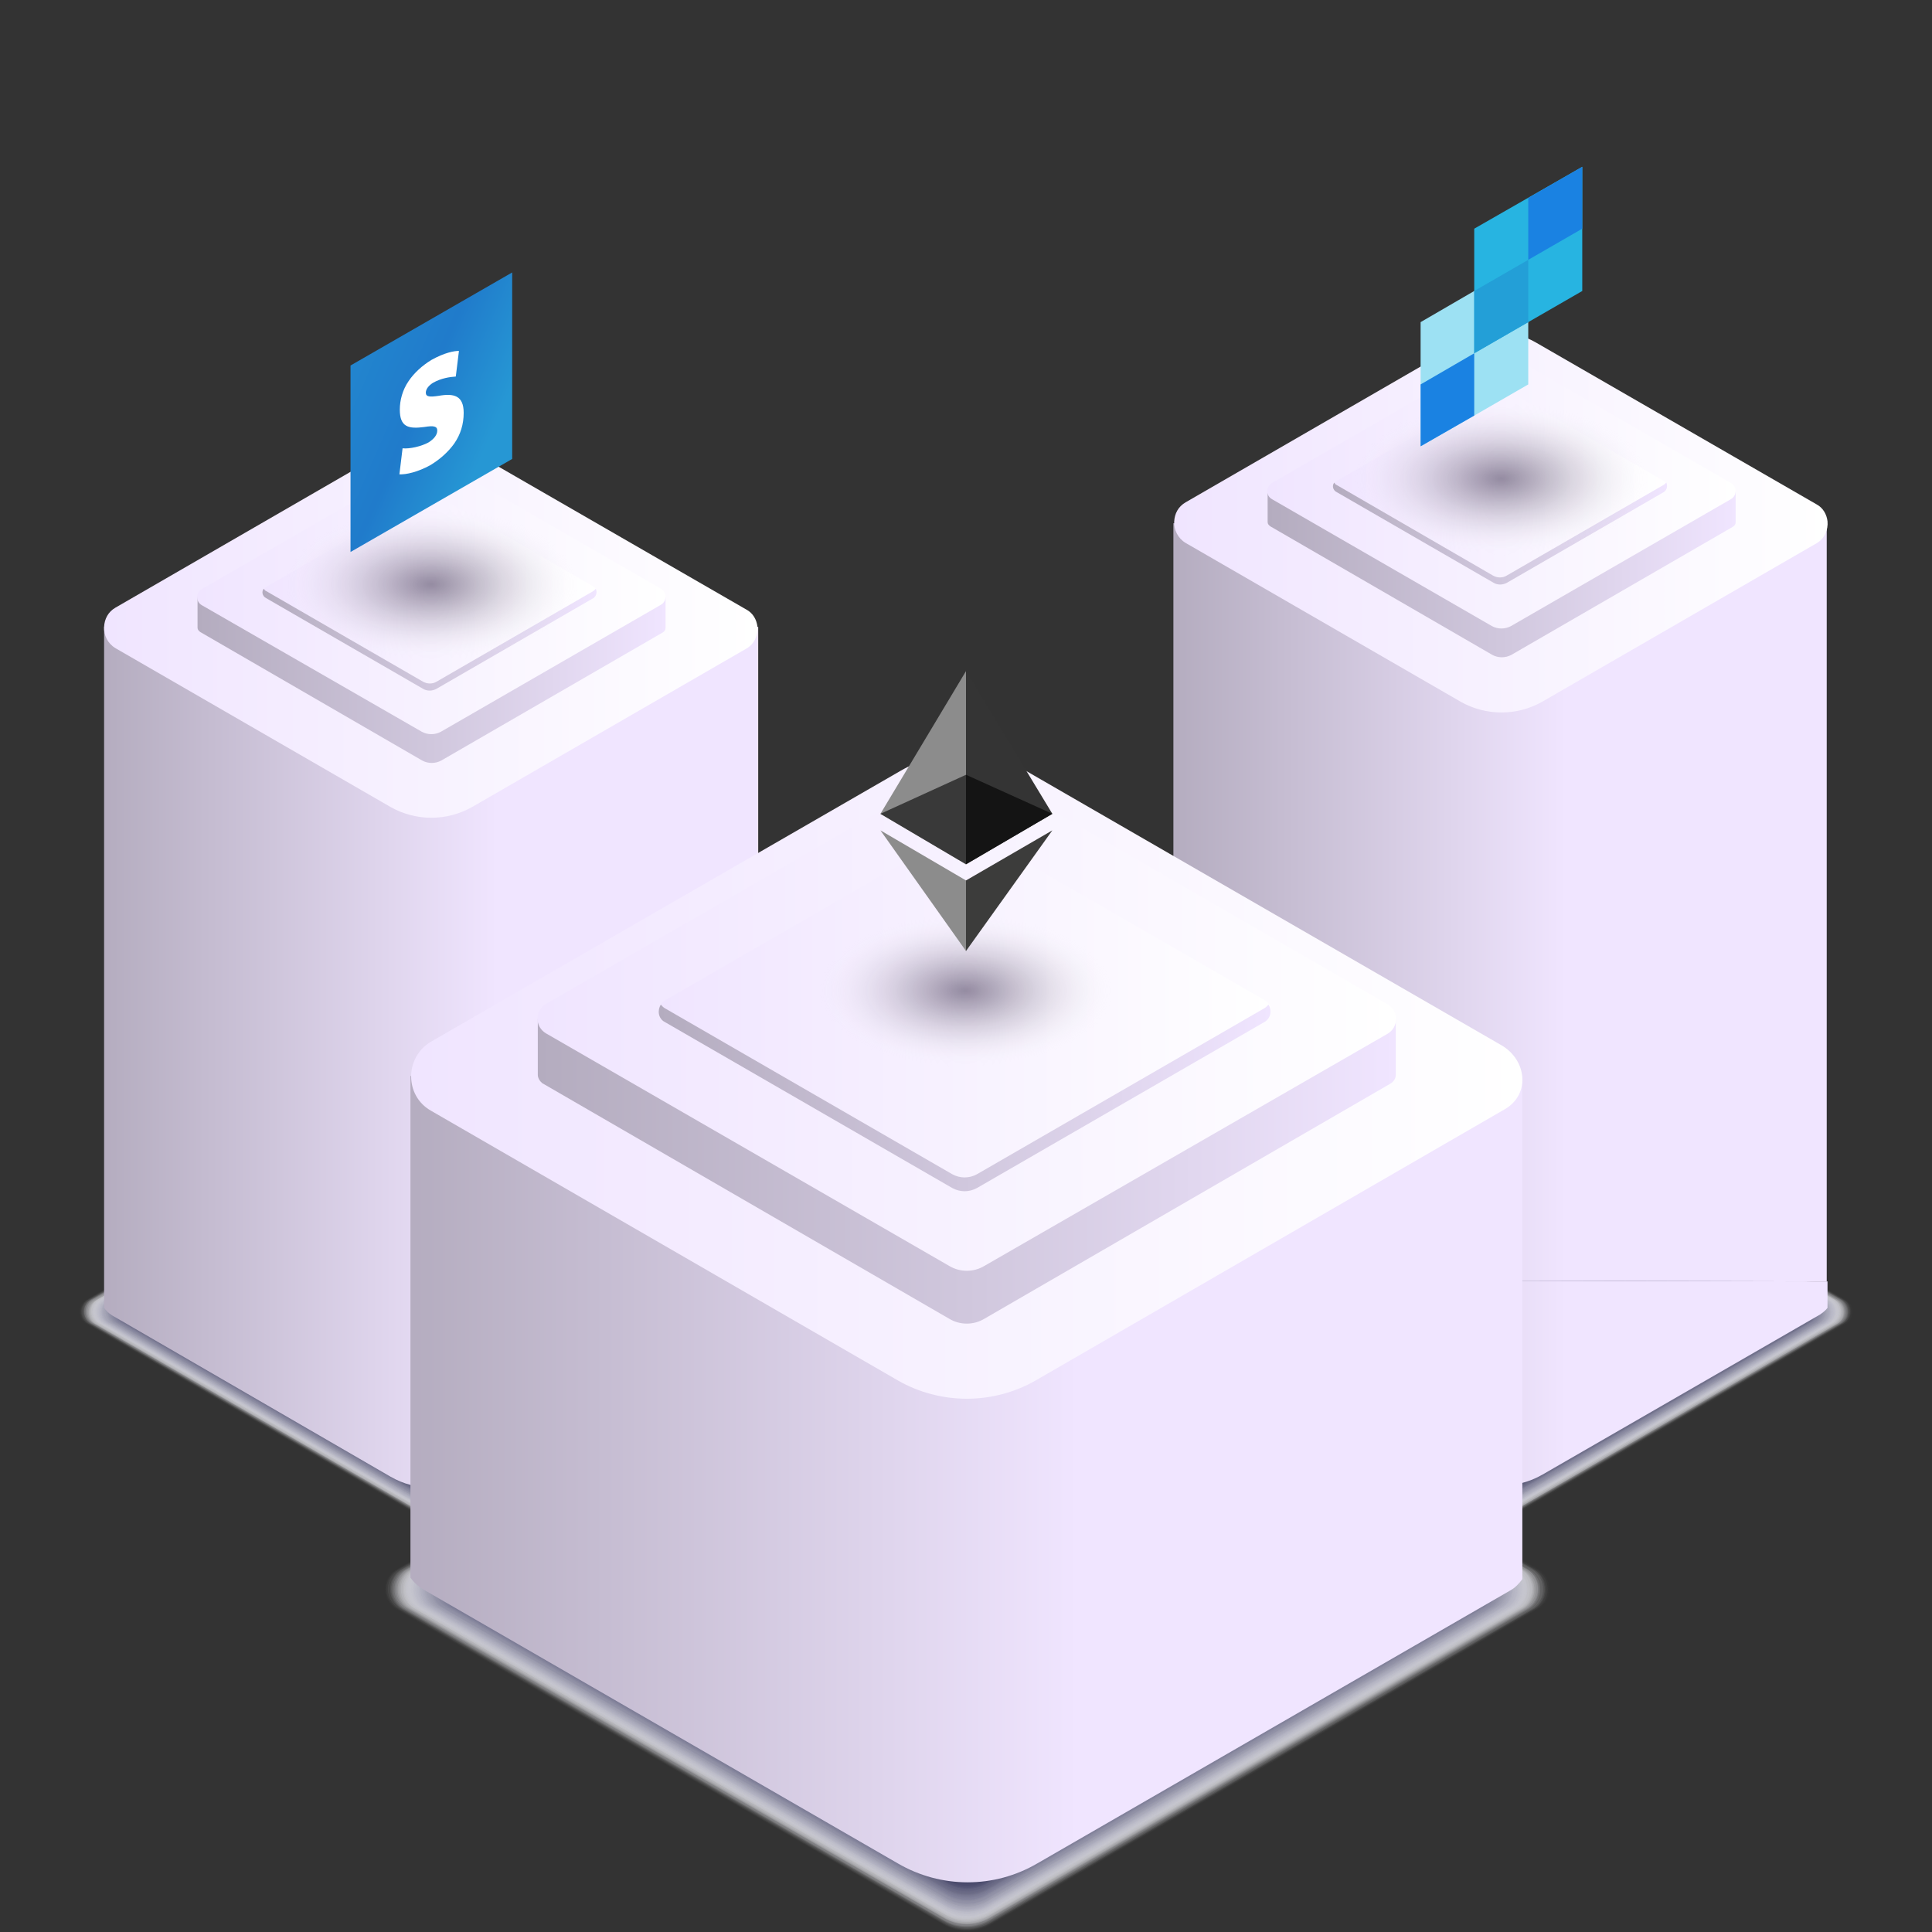 <?xml version="1.0" encoding="utf-8"?>
<!-- Generator: Adobe Illustrator 21.0.0, SVG Export Plug-In . SVG Version: 6.00 Build 0)  -->
<svg version="1.1" id="Layer_1" xmlns="http://www.w3.org/2000/svg" xmlns:xlink="http://www.w3.org/1999/xlink" x="0px" y="0px"
	 viewBox="0 0 490 490" style="enable-background:new 0 0 490 490;" xml:space="preserve">
<rect x="0" y="0" width="490" height="490" fill="#333333" stroke="none"/>
<style type="text/css">
	.st0{display:none;fill:url(#SVGID_1_);}
	.st1{display:none;fill:url(#SVGID_2_);}
	.st2{fill:#FFFFFF;fill-opacity:0;}
	.st3{opacity:1.960800e-02;fill:#FBFBFC;enable-background:new    ;}
	.st4{opacity:3.921600e-02;fill:#F8F8F9;enable-background:new    ;}
	.st5{opacity:5.882400e-02;fill:#F4F4F6;enable-background:new    ;}
	.st6{opacity:7.843100e-02;fill:#F1F1F3;enable-background:new    ;}
	.st7{opacity:9.803900e-02;fill:#EDEDF0;enable-background:new    ;}
	.st8{opacity:0.118;fill:#E9E9ED;enable-background:new    ;}
	.st9{opacity:0.137;fill:#E6E6EB;enable-background:new    ;}
	.st10{opacity:0.157;fill:#E2E2E8;enable-background:new    ;}
	.st11{opacity:0.176;fill:#DFDFE5;enable-background:new    ;}
	.st12{opacity:0.196;fill:#DBDBE2;enable-background:new    ;}
	.st13{opacity:0.216;fill:#D8D8DF;enable-background:new    ;}
	.st14{opacity:0.235;fill:#D4D4DC;enable-background:new    ;}
	.st15{opacity:0.255;fill:#D0D0D9;enable-background:new    ;}
	.st16{opacity:0.275;fill:#CDCDD6;enable-background:new    ;}
	.st17{opacity:0.294;fill:#C9C9D3;enable-background:new    ;}
	.st18{opacity:0.314;fill:#C6C6D0;enable-background:new    ;}
	.st19{opacity:0.333;fill:#C2C2CD;enable-background:new    ;}
	.st20{opacity:0.353;fill:#BEBECA;enable-background:new    ;}
	.st21{opacity:0.372;fill:#BBBBC7;enable-background:new    ;}
	.st22{opacity:0.392;fill:#B7B7C5;enable-background:new    ;}
	.st23{opacity:0.412;fill:#B4B4C2;enable-background:new    ;}
	.st24{opacity:0.431;fill:#B0B0BF;enable-background:new    ;}
	.st25{opacity:0.451;fill:#ACACBC;enable-background:new    ;}
	.st26{opacity:0.471;fill:#A9A9B9;enable-background:new    ;}
	.st27{opacity:0.49;fill:#A5A5B6;enable-background:new    ;}
	.st28{opacity:0.51;fill:#A2A2B3;enable-background:new    ;}
	.st29{opacity:0.529;fill:#9E9EB0;enable-background:new    ;}
	.st30{opacity:0.549;fill:#9B9BAD;enable-background:new    ;}
	.st31{opacity:0.569;fill:#9797AA;enable-background:new    ;}
	.st32{opacity:0.588;fill:#9393A7;enable-background:new    ;}
	.st33{opacity:0.608;fill:#9090A4;enable-background:new    ;}
	.st34{opacity:0.627;fill:#8C8CA2;enable-background:new    ;}
	.st35{opacity:0.647;fill:#89899F;enable-background:new    ;}
	.st36{opacity:0.667;fill:#85859C;enable-background:new    ;}
	.st37{opacity:0.686;fill:#818199;enable-background:new    ;}
	.st38{opacity:0.706;fill:#7E7E96;enable-background:new    ;}
	.st39{opacity:0.726;fill:#7A7A93;enable-background:new    ;}
	.st40{opacity:0.745;fill:#777790;enable-background:new    ;}
	.st41{opacity:0.765;fill:#73738D;enable-background:new    ;}
	.st42{opacity:0.784;fill:#6F6F8A;enable-background:new    ;}
	.st43{opacity:0.804;fill:#6C6C87;enable-background:new    ;}
	.st44{opacity:0.824;fill:#686884;enable-background:new    ;}
	.st45{opacity:0.843;fill:#656581;enable-background:new    ;}
	.st46{opacity:0.863;fill:#61617E;enable-background:new    ;}
	.st47{opacity:0.882;fill:#5E5E7C;enable-background:new    ;}
	.st48{opacity:0.902;fill:#5A5A79;enable-background:new    ;}
	.st49{opacity:0.922;fill:#565676;enable-background:new    ;}
	.st50{opacity:0.941;fill:#535373;enable-background:new    ;}
	.st51{opacity:0.961;fill:#4F4F70;enable-background:new    ;}
	.st52{opacity:0.98;fill:#4C4C6D;enable-background:new    ;}
	.st53{fill:#48486A;}
	.st54{fill:url(#SVGID_3_);}
	.st55{fill:url(#SVGID_4_);}
	.st56{fill:url(#XMLID_5_);}
	.st57{fill:url(#XMLID_6_);}
	.st58{fill:url(#XMLID_7_);}
	.st59{fill:url(#XMLID_8_);}
	.st60{opacity:0.43;fill:url(#XMLID_9_);enable-background:new    ;}
	.st61{fill:url(#SVGID_5_);}
	.st62{fill:url(#SVGID_6_);}
	.st63{fill:url(#XMLID_10_);}
	.st64{fill:url(#XMLID_11_);}
	.st65{fill:url(#XMLID_12_);}
	.st66{fill:url(#XMLID_13_);}
	.st67{fill:url(#SVGID_7_);}
	.st68{opacity:0.43;fill:url(#XMLID_14_);enable-background:new    ;}
	.st69{fill:url(#SVGID_8_);}
	.st70{fill:url(#SVGID_9_);}
	.st71{fill:url(#XMLID_15_);}
	.st72{fill:url(#XMLID_16_);}
	.st73{fill:url(#XMLID_17_);}
	.st74{fill:url(#XMLID_18_);}
	.st75{opacity:0.43;fill:url(#XMLID_19_);enable-background:new    ;}
	.st76{fill:#343434;}
	.st77{fill:#8C8C8C;}
	.st78{fill:#3C3C3B;}
	.st79{fill:#141414;}
	.st80{fill:#393939;}
	.st81{fill:url(#SVGID_10_);}
	.st82{fill:#FFFFFF;}
	.st83{fill:#9DE1F3;}
	.st84{fill:#27B4E1;}
	.st85{fill:#1A82E2;}
	.st86{fill:#239FD7;}
</style>
<linearGradient id="SVGID_1_" gradientUnits="userSpaceOnUse" x1="245" y1="494.406" x2="245" y2="-3.412">
	<stop  offset="0" style="stop-color:#FFFFFF"/>
	<stop  offset="0.35" style="stop-color:#FFFFFF;stop-opacity:0.8"/>
	<stop  offset="0.408" style="stop-color:#FFFFFF;stop-opacity:0.728"/>
	<stop  offset="1" style="stop-color:#FFFFFF;stop-opacity:0"/>
</linearGradient>
<path class="st0" d="M488.8,0.2c0.7,6.3-1.9,12.9-8.2,16.5L275.5,135.1c-18.8,10.9-42,10.9-60.8,0L9,16.3C2.9,12.8,0,6.4,0.4,0.2H0
	v338.7v12.8c1.2,1.4,2.7,7.9,4.4,8.9l209.8,121.1c19.2,11.1,42.8,11.1,62,0l209-120.7c2-1.1,3.5-7.8,4.8-9.4V339V0.2H488.8z"/>
<linearGradient id="SVGID_2_" gradientUnits="userSpaceOnUse" x1="244.95" y1="491.435" x2="244.95" y2="329.261">
	<stop  offset="0" style="stop-color:#FFFFFF"/>
	<stop  offset="0.15" style="stop-color:#FFFFFF;stop-opacity:0.7"/>
	<stop  offset="0.226" style="stop-color:#FFFFFF;stop-opacity:0.637"/>
	<stop  offset="1" style="stop-color:#FFFFFF;stop-opacity:0"/>
</linearGradient>
<path class="st1" d="M10.7,330.5v20.1v12.2c1.2,1.3,2.6,2.5,4.2,3.5l200.6,115.8c18.3,10.6,40.9,10.6,59.2,0l199.9-115.4
	c1.9-1.1,3.4-2.5,4.6-4v-12.1v-20.1L10.7,330.5L10.7,330.5z"/>
<g>
	<g>
		<g>
			<g>
				<g id="XMLID_26216_">
					<path id="XMLID_26218_" class="st2" d="M105.7,281.2l-84,48.5c-2.3,1.4-2.3,4.8,0,6.2l84,48.5c2.2,1.3,4.9,1.3,7.2,0l84-48.5
						c2.3-1.4,2.3-4.8,0-6.2l-84-48.5C110.7,279.8,107.9,279.8,105.7,281.2z"/>
					<path class="st3" d="M105.7,281.2l-83.8,48.4c-2.3,1.4-2.3,4.8,0,6.2l83.8,48.4c2.2,1.3,4.9,1.3,7.2,0l83.8-48.4
						c2.3-1.4,2.3-4.8,0-6.2l-83.8-48.4C110.7,279.9,107.9,279.9,105.7,281.2z"/>
					<path class="st4" d="M105.7,281.4l-83.5,48.2c-2.3,1.4-2.3,4.8,0,6.1l83.5,48.2c2.2,1.3,4.9,1.3,7.1,0l83.5-48.2
						c2.3-1.4,2.3-4.8,0-6.1l-83.5-48.2C110.7,280.1,108,280.1,105.7,281.4z"/>
					<path class="st5" d="M105.7,281.5l-83.3,48.1c-2.3,1.3-2.3,4.8,0,6.1l83.3,48.1c2.2,1.3,4.9,1.3,7.1,0l83.3-48.1
						c2.3-1.3,2.3-4.8,0-6.1l-83.3-48.1C110.7,280.3,108,280.3,105.7,281.5z"/>
					<path class="st6" d="M105.7,281.7l-83,47.9c-2.3,1.3-2.3,4.8,0,6.1l83,47.9c2.2,1.3,4.9,1.3,7.1,0l83-47.9
						c2.3-1.3,2.3-4.8,0-6.1l-83-47.9C110.7,280.4,108,280.4,105.7,281.7z"/>
					<path class="st7" d="M105.7,281.8L23,329.6c-2.3,1.3-2.3,4.7,0,6.1l82.8,47.8c2.1,1.3,4.9,1.3,7.1,0l82.8-47.8
						c2.3-1.3,2.3-4.7,0-6.1l-82.9-47.8C110.7,280.6,108,280.6,105.7,281.8z"/>
					<path class="st8" d="M105.7,282l-82.6,47.6c-2.3,1.3-2.3,4.7,0,6.1l82.6,47.6c2.1,1.2,4.9,1.2,7.1,0l82.6-47.6
						c2.3-1.3,2.3-4.7,0-6.1L112.8,282C110.6,280.7,108,280.7,105.7,282z"/>
					<path class="st9" d="M105.7,282.1l-82.3,47.5c-2.3,1.3-2.3,4.7,0,6.1l82.4,47.5c2.1,1.2,4.9,1.2,7,0l82.4-47.5
						c2.3-1.3,2.3-4.7,0-6.1l-82.4-47.5C110.6,280.9,108,280.9,105.7,282.1z"/>
					<path class="st10" d="M105.8,282.3l-82.2,47.3c-2.3,1.3-2.3,4.7,0,6l82.2,47.4c2.1,1.2,4.9,1.2,7,0l82.1-47.4
						c2.3-1.3,2.3-4.7,0-6l-82.1-47.4C110.6,281,108,281,105.8,282.3z"/>
					<path class="st11" d="M105.8,282.4l-81.9,47.3c-2.3,1.3-2.3,4.7,0,6l81.9,47.3c2.1,1.2,4.9,1.2,7,0l81.9-47.3
						c2.3-1.3,2.3-4.7,0-6l-81.9-47.3C110.6,281.2,108,281.2,105.8,282.4z"/>
					<path class="st12" d="M105.8,282.6l-81.6,47.2c-2.3,1.3-2.3,4.7,0,6l81.6,47.1c2.1,1.2,4.9,1.2,7,0l81.6-47.2
						c2.3-1.3,2.3-4.7,0-6l-81.6-47.2C110.6,281.2,108,281.2,105.8,282.6z"/>
					<path class="st13" d="M105.8,282.7l-81.4,47.1c-2.3,1.3-2.3,4.7,0,6l81.4,47c2.1,1.2,4.8,1.2,6.9,0l81.4-47
						c2.3-1.3,2.3-4.7,0-6l-81.4-47C110.6,281.4,108,281.4,105.8,282.7z"/>
					<path class="st14" d="M105.8,282.8l-81.2,46.9c-2.2,1.3-2.2,4.6,0,6l81.2,46.8c2.1,1.2,4.8,1.2,6.9,0l81.2-46.9
						c2.2-1.3,2.2-4.6,0-6l-81.2-46.9C110.6,281.6,108,281.6,105.8,282.8z"/>
					<path class="st15" d="M105.8,282.9l-81,46.7c-2.2,1.3-2.2,4.6,0,5.9l81,46.7c2.1,1.2,4.8,1.2,6.9,0l81-46.7
						c2.2-1.3,2.2-4.6,0-5.9l-81-46.7C110.6,281.7,108,281.7,105.8,282.9z"/>
					<path class="st16" d="M105.8,283.1l-80.7,46.6c-2.2,1.3-2.2,4.6,0,5.9l80.7,46.6c2.1,1.2,4.8,1.2,6.9,0l80.7-46.6
						c2.2-1.3,2.2-4.6,0-5.9l-80.7-46.6C110.6,281.9,108,281.9,105.8,283.1z"/>
					<path class="st17" d="M105.8,283.2l-80.5,46.5c-2.2,1.3-2.2,4.6,0,5.9l80.5,46.5c2.1,1.2,4.8,1.2,6.9,0l80.5-46.5
						c2.2-1.3,2.2-4.6,0-5.9l-80.5-46.5C110.6,282,108,282,105.8,283.2z"/>
					<path class="st18" d="M105.8,283.4l-80.2,46.3c-2.2,1.3-2.2,4.6,0,5.9l80.2,46.3c2.1,1.2,4.8,1.2,6.8,0l80.2-46.3
						c2.2-1.3,2.2-4.6,0-5.9l-80.2-46.3C110.6,282.2,108,282.2,105.8,283.4z"/>
					<path class="st19" d="M105.8,283.5l-80,46.2c-2.2,1.3-2.2,4.6,0,5.9l80,46.2c2.1,1.2,4.8,1.2,6.8,0l80-46.2
						c2.2-1.3,2.2-4.6,0-5.9l-80-46.2C110.6,282.3,108,282.3,105.8,283.5z"/>
					<path class="st20" d="M105.9,283.7l-79.8,46c-2.2,1.3-2.2,4.6,0,5.9l79.8,46c2.1,1.2,4.7,1.2,6.8,0l79.8-46
						c2.2-1.3,2.2-4.6,0-5.9l-79.8-46C110.6,282.5,108,282.5,105.9,283.7z"/>
					<path class="st21" d="M105.9,283.9l-79.6,45.9c-2.2,1.3-2.2,4.5,0,5.8l79.6,45.9c2.1,1.2,4.7,1.2,6.8,0l79.6-45.9
						c2.2-1.3,2.2-4.5,0-5.8l-79.6-45.9C110.6,282.7,108,282.7,105.9,283.9z"/>
					<path class="st22" d="M105.9,284l-79.3,45.8c-2.2,1.3-2.2,4.5,0,5.8l79.3,45.8c2.1,1.2,4.7,1.2,6.8,0l79.3-45.8
						c2.2-1.3,2.2-4.5,0-5.8L112.7,284C110.6,282.7,108,282.7,105.9,284z"/>
					<path class="st23" d="M105.9,284.1l-79.1,45.7c-2.2,1.3-2.2,4.5,0,5.8l79.1,45.7c2.1,1.2,4.7,1.2,6.7,0l79.1-45.7
						c2.2-1.3,2.2-4.5,0-5.8l-79.1-45.7C110.6,282.9,108,282.9,105.9,284.1z"/>
					<path class="st24" d="M105.9,284.2l-78.8,45.6c-2.2,1.3-2.2,4.5,0,5.8l78.8,45.6c2.1,1.2,4.7,1.2,6.7,0l78.8-45.6
						c2.2-1.3,2.2-4.5,0-5.8l-78.8-45.6C110.6,283,108,283,105.9,284.2z"/>
					<path class="st25" d="M105.9,284.4l-78.6,45.4c-2.2,1.3-2.2,4.5,0,5.8l78.6,45.4c2.1,1.2,4.7,1.2,6.7,0l78.6-45.4
						c2.2-1.3,2.2-4.5,0-5.8l-78.6-45.4C110.6,283.2,108,283.2,105.9,284.4z"/>
					<path class="st26" d="M105.9,284.5l-78.4,45.3c-2.2,1.3-2.2,4.5,0,5.7l78.4,45.3c2.1,1.2,4.7,1.2,6.7,0l78.4-45.3
						c2.2-1.3,2.2-4.5,0-5.7l-78.4-45.3C110.6,283.3,108,283.3,105.9,284.5z"/>
					<path class="st27" d="M105.9,284.7l-78.2,45.1c-2.2,1.3-2.2,4.5,0,5.7l78.2,45.1c2.1,1.2,4.6,1.2,6.7,0l78.2-45.1
						c2.2-1.3,2.2-4.5,0-5.7l-78.2-45.1C110.6,283.5,108,283.5,105.9,284.7z"/>
					<path class="st28" d="M105.9,284.8l-78,45c-2.1,1.3-2.1,4.4,0,5.7l78,45c2.1,1.2,4.6,1.2,6.6,0l78-45c2.1-1.3,2.1-4.4,0-5.7
						l-78-45C110.6,283.6,108,283.6,105.9,284.8z"/>
					<path class="st29" d="M106,285l-77.7,44.8c-2.1,1.3-2.1,4.4,0,5.7l77.7,44.8c2.1,1.2,4.6,1.2,6.6,0l77.7-44.8
						c2.1-1.3,2.1-4.4,0-5.7L112.6,285C110.6,283.8,108,283.8,106,285z"/>
					<path class="st30" d="M106,285.1l-77.5,44.7c-2.1,1.2-2.1,4.4,0,5.7l77.5,44.7c2.1,1.2,4.6,1.2,6.6,0l77.5-44.7
						c2.1-1.2,2.1-4.4,0-5.7l-77.5-44.7C110.6,284,108,284,106,285.1z"/>
					<path class="st31" d="M106,285.3l-77.2,44.6c-2.1,1.2-2.1,4.4,0,5.7l77.2,44.6c2.1,1.2,4.6,1.2,6.6,0l77.2-44.6
						c2.1-1.2,2.1-4.4,0-5.7l-77.2-44.6C110.6,284.1,108,284.1,106,285.3z"/>
					<path class="st32" d="M106,285.4l-77,44.5c-2.1,1.2-2.1,4.4,0,5.6l77,44.5c2.1,1.2,4.6,1.2,6.5,0l77-44.5
						c2.1-1.2,2.1-4.4,0-5.6l-77-44.5C110.6,284.2,108,284.2,106,285.4z"/>
					<path class="st33" d="M106,285.5l-76.8,44.3c-2.1,1.2-2.1,4.4,0,5.6l76.8,44.4c2.1,1.2,4.6,1.2,6.5,0l76.8-44.4
						c2.1-1.2,2.1-4.4,0-5.6l-76.8-44.3C110.5,284.3,108,284.3,106,285.5z"/>
					<path class="st34" d="M106,285.6l-76.6,44.2c-2.1,1.2-2.1,4.4,0,5.6l76.6,44.2c2.1,1.2,4.5,1.2,6.5,0l76.6-44.2
						c2.1-1.2,2.1-4.4,0-5.6l-76.6-44.2C110.5,284.5,108,284.5,106,285.6z"/>
					<path class="st35" d="M106,285.8l-76.3,44.1c-2.1,1.2-2.1,4.3,0,5.6l76.3,44.1c2.1,1.1,4.5,1.1,6.5,0l76.3-44.1
						c2.1-1.2,2.1-4.3,0-5.6l-76.3-44.1C110.5,284.6,108,284.6,106,285.8z"/>
					<path class="st36" d="M106,285.9l-76.1,43.9c-2.1,1.2-2.1,4.3,0,5.6l76.1,43.9c2.1,1.1,4.5,1.1,6.5,0l76.1-43.9
						c2.1-1.2,2.1-4.3,0-5.6l-76.1-43.9C110.5,284.8,108,284.8,106,285.9z"/>
					<path class="st37" d="M106,286.1l-75.8,43.8c-2.1,1.2-2.1,4.3,0,5.5l75.8,43.8c2,1.1,4.5,1.1,6.4,0l75.8-43.8
						c2.1-1.2,2.1-4.3,0-5.5l-75.8-43.8C110.5,284.9,108,284.9,106,286.1z"/>
					<path class="st38" d="M106,286.2l-75.6,43.6c-2.1,1.2-2.1,4.3,0,5.5l75.6,43.6c2,1.1,4.5,1.1,6.4,0l75.6-43.6
						c2.1-1.2,2.1-4.3,0-5.5l-75.6-43.6C110.5,285.1,108,285.1,106,286.2z"/>
					<path class="st39" d="M106.1,286.4l-75.4,43.5c-2.1,1.2-2.1,4.3,0,5.5l75.4,43.5c2,1.1,4.5,1.1,6.4,0l75.4-43.5
						c2.1-1.2,2.1-4.3,0-5.5l-75.4-43.5C110.5,285.3,108,285.3,106.1,286.4z"/>
					<path class="st40" d="M106.1,286.5l-75.2,43.4c-2.1,1.2-2.1,4.3,0,5.5l75.2,43.4c2,1.1,4.4,1.1,6.4,0l75.2-43.4
						c2.1-1.2,2.1-4.3,0-5.5l-75.3-43.4C110.5,285.4,108,285.4,106.1,286.5z"/>
					<path class="st41" d="M106.1,286.7l-74.9,43.2c-2.1,1.2-2.1,4.3,0,5.5l74.9,43.2c2,1.1,4.4,1.1,6.4,0l74.9-43.2
						c2.1-1.2,2.1-4.3,0-5.5l-74.9-43.2C110.5,285.5,108,285.5,106.1,286.7z"/>
					<path class="st42" d="M106.1,286.9L31.4,330c-2.1,1.2-2.1,4.3,0,5.5l74.7,43.1c2,1.1,4.4,1.1,6.4,0l74.7-43.1
						c2.1-1.2,2.1-4.3,0-5.5l-74.7-43.1C110.5,285.6,108,285.6,106.1,286.9z"/>
					<path class="st43" d="M106.1,286.9l-74.4,43c-2.1,1.2-2.1,4.2,0,5.4l74.4,43c2,1.1,4.4,1.1,6.4,0l74.4-43
						c2.1-1.2,2.1-4.2,0-5.4l-74.4-43C110.5,285.8,108,285.8,106.1,286.9z"/>
					<path class="st44" d="M106.1,287.1L31.8,330c-2.1,1.2-2.1,4.2,0,5.4l74.2,42.9c2,1.1,4.4,1.1,6.4,0l74.2-42.9
						c2.1-1.2,2.1-4.2,0-5.4l-74.2-42.9C110.5,285.9,108,285.9,106.1,287.1z"/>
					<path class="st45" d="M106.1,287.2l-74,42.7c-2.1,1.2-2.1,4.2,0,5.4l74,42.7c2,1.1,4.4,1.1,6.4,0l74-42.7
						c2.1-1.2,2.1-4.2,0-5.4l-74-42.7C110.5,286.1,108,286.1,106.1,287.2z"/>
					<path class="st46" d="M106.1,287.4L32.3,330c-2.1,1.2-2.1,4.2,0,5.4l73.8,42.6c2,1.1,4.4,1.1,6.3,0l73.8-42.6
						c2.1-1.2,2.1-4.2,0-5.4l-73.8-42.6C110.5,286.3,108,286.3,106.1,287.4z"/>
					<path class="st47" d="M106.1,287.5L32.6,330c-2.1,1.2-2.1,4.2,0,5.4l73.5,42.5c2,1.1,4.3,1.1,6.3,0l73.5-42.5
						c2.1-1.2,2.1-4.2,0-5.4l-73.5-42.5C110.5,286.4,108,286.4,106.1,287.5z"/>
					<path class="st48" d="M106.2,287.7L32.9,330c-2.1,1.2-2.1,4.2,0,5.3l73.3,42.3c2,1.1,4.3,1.1,6.3,0l73.3-42.3
						c2.1-1.2,2.1-4.2,0-5.3l-73.3-42.3C110.5,286.6,108,286.6,106.2,287.7z"/>
					<path class="st49" d="M106.2,287.8l-73,42.2c-2.1,1.2-2.1,4.2,0,5.3l73,42.2c2,1.1,4.3,1.1,6.3,0l73-42.2
						c2.1-1.2,2.1-4.2,0-5.3l-73-42.2C110.5,286.7,108,286.7,106.2,287.8z"/>
					<path class="st50" d="M106.2,288l-72.8,42c-2.1,1.2-2.1,4.1,0,5.3l72.8,42c2,1.1,4.3,1.1,6.3,0l72.8-42c2.1-1.2,2.1-4.1,0-5.3
						l-72.8-42C110.5,286.9,108,286.9,106.2,288z"/>
					<path class="st51" d="M106.2,288.1L33.6,330c-2.1,1.2-2.1,4.1,0,5.3l72.6,41.9c2,1.1,4.3,1.1,6.2,0l72.6-41.9
						c2.1-1.2,2.1-4.1,0-5.3l-72.6-41.9C110.5,286.9,108,286.9,106.2,288.1z"/>
					<path class="st52" d="M106.2,288.3L33.8,330c-2.1,1.2-2.1,4.1,0,5.3l72.4,41.7c1.9,1.1,4.3,1.1,6.2,0l72.4-41.7
						c2.1-1.2,2.1-4.1,0-5.3l-72.4-41.7C110.5,287.1,108,287.1,106.2,288.3z"/>
					<path id="XMLID_26217_" class="st53" d="M106.2,288.3L34.1,330c-2.1,1.2-2.1,4.1,0,5.3l72.1,41.7c1.9,1.1,4.3,1.1,6.2,0
						l72.1-41.7c2.1-1.2,2.1-4.1,0-5.3l-72.1-41.7C110.5,287.2,108.1,287.2,106.2,288.3z"/>
				</g>
				<g>
					
						<linearGradient id="SVGID_3_" gradientUnits="userSpaceOnUse" x1="25.392" y1="221.871" x2="193.138" y2="221.871" gradientTransform="matrix(1 0 0 -1 0 490)">
						<stop  offset="0" style="stop-color:#B4ACBF"/>
						<stop  offset="0.6" style="stop-color:#F0E5FF"/>
					</linearGradient>
					<path class="st54" d="M26.4,159v166v6.7c0.5,0.7,1.1,1.3,2,1.9L99,374.5c3.3,1.9,6.8,2.8,10.5,2.8c3.6,0,7.2-0.9,10.5-2.8
						l70.4-40.6c0.7-0.5,1.4-1,1.9-1.7v-6.6V159H26.4z"/>
					
						<linearGradient id="SVGID_4_" gradientUnits="userSpaceOnUse" x1="26.414" y1="330.753" x2="192.12" y2="330.753" gradientTransform="matrix(1 0 0 -1 0 490)">
						<stop  offset="0" style="stop-color:#F0E5FF"/>
						<stop  offset="1" style="stop-color:#FFFFFF"/>
					</linearGradient>
					<path class="st55" d="M29.3,164.4l69.8,40.3c6.4,3.6,14.2,3.6,20.6,0l69.6-40.2c2.1-1.2,3-3.5,2.8-5.6
						c-0.2-1.7-1.1-3.4-2.8-4.3l-71.1-41c-5.8-3.4-13-3.4-18.8,0l-70.1,40.5c-1.9,1.1-2.8,2.9-2.9,4.9
						C26.3,161.1,27.3,163.2,29.3,164.4z"/>
					<g>
						<g id="XMLID_26212_">
							
								<linearGradient id="XMLID_5_" gradientUnits="userSpaceOnUse" x1="50.142" y1="331.459" x2="168.84" y2="331.459" gradientTransform="matrix(1 0 0 -1 0 490)">
								<stop  offset="0" style="stop-color:#B4ACBF"/>
								<stop  offset="0.515" style="stop-color:#D1C8DE"/>
								<stop  offset="1" style="stop-color:#F0E5FF"/>
							</linearGradient>
							<path id="XMLID_26215_" class="st56" d="M107,124.3l-56.9,27.1v7.8c0,0.5,0.3,0.8,0.7,1.1l56.3,32.6c1.5,0.8,3.3,0.8,4.8,0
								l56.2-32.5c0.5-0.3,0.7-0.7,0.7-1.2v-7.7L112,124.4C110.3,123.4,108.5,123.4,107,124.3z"/>
							
								<linearGradient id="XMLID_6_" gradientUnits="userSpaceOnUse" x1="50.072" y1="338.615" x2="168.724" y2="338.615" gradientTransform="matrix(1 0 0 -1 0 490)">
								<stop  offset="0" style="stop-color:#F0E5FF"/>
								<stop  offset="1" style="stop-color:#FFFFFF"/>
							</linearGradient>
							<path id="XMLID_26213_" class="st57" d="M107,117.2l-55.8,32.2c-1.6,0.9-1.6,3.2,0,4.1l55.8,32.1c1.5,0.8,3.3,0.8,4.8,0
								l55.8-32.2c1.6-0.9,1.6-3.2,0-4.1l-55.8-32.2C110.3,116.3,108.5,116.3,107,117.2z"/>
						</g>
						
							<linearGradient id="XMLID_7_" gradientUnits="userSpaceOnUse" x1="66.765" y1="339.765" x2="151.376" y2="339.765" gradientTransform="matrix(1 0 0 -1 0 490)">
							<stop  offset="0" style="stop-color:#F0E5FF"/>
							<stop  offset="1" style="stop-color:#FFFFFF"/>
						</linearGradient>
						<path id="XMLID_26211_" class="st58" d="M107.4,125.8l-39.8,23c-1.1,0.7-1.1,2.2,0,2.9l39.8,23c1,0.6,2.3,0.6,3.4,0l39.8-23
							c1.1-0.7,1.1-2.2,0-2.9l-39.8-23C109.7,125.2,108.4,125.2,107.4,125.8z"/>
						
							<linearGradient id="XMLID_8_" gradientUnits="userSpaceOnUse" x1="66.73" y1="327.799" x2="151.346" y2="327.799" gradientTransform="matrix(1 0 0 -1 0 490)">
							<stop  offset="0" style="stop-color:#B4ACBF"/>
							<stop  offset="0.515" style="stop-color:#D1C8DE"/>
							<stop  offset="1" style="stop-color:#F0E5FF"/>
						</linearGradient>
						<path id="XMLID_26210_" class="st59" d="M150.5,149.9l-39.8,23c-1,0.6-2.3,0.6-3.4,0l-39.8-23c-0.3-0.1-0.4-0.3-0.6-0.6
							c-0.6,0.7-0.4,1.9,0.6,2.4l39.8,23c1,0.6,2.3,0.6,3.4,0l39.8-23c0.8-0.5,1-1.6,0.6-2.4C150.9,149.6,150.7,149.7,150.5,149.9z"
							/>
					</g>
				</g>
			</g>
			
				<radialGradient id="XMLID_9_" cx="109.351" cy="-7217.711" r="37.761" gradientTransform="matrix(1 0 0 -0.517 0 -3583.383)" gradientUnits="userSpaceOnUse">
				<stop  offset="0" style="stop-color:#120426"/>
				<stop  offset="8.588529e-02" style="stop-color:#1A0D2E;stop-opacity:0.914"/>
				<stop  offset="0.226" style="stop-color:#322543;stop-opacity:0.774"/>
				<stop  offset="0.403" style="stop-color:#574D65;stop-opacity:0.597"/>
				<stop  offset="0.61" style="stop-color:#8B8495;stop-opacity:0.39"/>
				<stop  offset="0.84" style="stop-color:#CDCAD1;stop-opacity:0.161"/>
				<stop  offset="1" style="stop-color:#FFFFFF;stop-opacity:0"/>
			</radialGradient>
			<path id="XMLID_26209_" class="st60" d="M82.9,134.3c14.6-8.4,38.4-8.4,52.9,0c14.6,8.4,14.6,22.1,0,30.5s-38.4,8.4-52.9,0
				C68.4,156.5,68.4,142.8,82.9,134.3z"/>
			<g>
				<g id="XMLID_1618_">
					<path id="XMLID_1620_" class="st2" d="M377.1,281.2l-84,48.5c-2.3,1.4-2.3,4.8,0,6.2l84,48.5c2.2,1.3,4.9,1.3,7.2,0l84-48.5
						c2.3-1.4,2.3-4.8,0-6.2l-84-48.5C382,279.8,379.2,279.8,377.1,281.2z"/>
					<path class="st3" d="M377.1,281.2l-83.8,48.4c-2.3,1.4-2.3,4.8,0,6.2l83.8,48.4c2.2,1.3,4.9,1.3,7.2,0l83.8-48.4
						c2.3-1.4,2.3-4.8,0-6.2l-83.8-48.4C382,279.9,379.2,279.9,377.1,281.2z"/>
					<path class="st4" d="M377.1,281.4l-83.5,48.2c-2.3,1.4-2.3,4.8,0,6.1l83.5,48.2c2.2,1.3,4.9,1.3,7.1,0l83.5-48.2
						c2.3-1.4,2.3-4.8,0-6.1l-83.5-48.2C382,280.1,379.2,280.1,377.1,281.4z"/>
					<path class="st5" d="M377.1,281.5l-83.3,48.1c-2.3,1.3-2.3,4.8,0,6.1l83.3,48.1c2.2,1.3,4.9,1.3,7.1,0l83.3-48.1
						c2.3-1.3,2.3-4.8,0-6.1l-83.3-48.1C382,280.3,379.2,280.3,377.1,281.5z"/>
					<path class="st6" d="M377.1,281.7l-83,47.9c-2.3,1.3-2.3,4.8,0,6.1l83,47.9c2.2,1.3,4.9,1.3,7.1,0l83-47.9
						c2.3-1.3,2.3-4.8,0-6.1l-83-47.9C382,280.4,379.2,280.4,377.1,281.7z"/>
					<path class="st7" d="M377.1,281.8l-82.8,47.8c-2.3,1.3-2.3,4.7,0,6.1l82.8,47.8c2.1,1.3,4.9,1.3,7.1,0l82.8-47.8
						c2.3-1.3,2.3-4.7,0-6.1l-82.8-47.8C382,280.6,379.2,280.6,377.1,281.8z"/>
					<path class="st8" d="M377.1,282l-82.6,47.6c-2.3,1.3-2.3,4.7,0,6.1l82.6,47.6c2.1,1.2,4.9,1.2,7.1,0l82.6-47.6
						c2.3-1.3,2.3-4.7,0-6.1L384.2,282C382,280.7,379.3,280.7,377.1,282z"/>
					<path class="st9" d="M377.1,282.1l-82.4,47.5c-2.3,1.3-2.3,4.7,0,6.1l82.4,47.5c2.1,1.2,4.9,1.2,7,0l82.4-47.5
						c2.3-1.3,2.3-4.7,0-6.1l-82.4-47.5C382,280.9,379.3,280.9,377.1,282.1z"/>
					<path class="st10" d="M377.1,282.3L295,329.7c-2.3,1.3-2.3,4.7,0,6l82.1,47.4c2.1,1.2,4.9,1.2,7,0l82.1-47.4
						c2.3-1.3,2.3-4.7,0-6l-82.1-47.4C382,281,379.3,281,377.1,282.3z"/>
					<path class="st11" d="M377.1,282.4l-81.9,47.3c-2.3,1.3-2.3,4.7,0,6l81.9,47.3c2.1,1.2,4.9,1.2,7,0l81.9-47.3
						c2.3-1.3,2.3-4.7,0-6l-81.9-47.3C382,281.2,379.3,281.2,377.1,282.4z"/>
					<path class="st12" d="M377.2,282.6l-81.6,47.2c-2.3,1.3-2.3,4.7,0,6l81.6,47.2c2.1,1.2,4.9,1.2,7,0l81.6-47.2
						c2.3-1.3,2.3-4.7,0-6l-81.7-47.2C382,281.2,379.3,281.2,377.2,282.6z"/>
					<path class="st13" d="M377.2,282.7l-81.4,47c-2.3,1.3-2.3,4.7,0,6l81.4,47c2.1,1.2,4.8,1.2,6.9,0l81.4-47c2.3-1.3,2.3-4.7,0-6
						l-81.4-47C382,281.4,379.3,281.4,377.2,282.7z"/>
					<path class="st14" d="M377.2,282.8L296,329.7c-2.2,1.3-2.2,4.6,0,6l81.2,46.9c2.1,1.2,4.8,1.2,6.9,0l81.2-46.9
						c2.2-1.3,2.2-4.6,0-6l-81.2-46.9C382,281.6,379.3,281.6,377.2,282.8z"/>
					<path class="st15" d="M377.2,282.9l-81,46.7c-2.2,1.3-2.2,4.6,0,5.9l81,46.7c2.1,1.2,4.8,1.2,6.9,0l81-46.7
						c2.2-1.3,2.2-4.6,0-5.9l-81-46.7C382,281.7,379.3,281.7,377.2,282.9z"/>
					<path class="st16" d="M377.2,283.1l-80.7,46.6c-2.2,1.3-2.2,4.6,0,5.9l80.7,46.6c2.1,1.2,4.8,1.2,6.9,0l80.7-46.6
						c2.2-1.3,2.2-4.6,0-5.9l-80.7-46.6C382,281.9,379.3,281.9,377.2,283.1z"/>
					<path class="st17" d="M377.2,283.2l-80.5,46.5c-2.2,1.3-2.2,4.6,0,5.9l80.5,46.5c2.1,1.2,4.8,1.2,6.9,0l80.5-46.5
						c2.2-1.3,2.2-4.6,0-5.9l-80.5-46.5C382,282,379.3,282,377.2,283.2z"/>
					<path class="st18" d="M377.2,283.4L297,329.7c-2.2,1.3-2.2,4.6,0,5.9l80.2,46.3c2.1,1.2,4.8,1.2,6.8,0l80.2-46.3
						c2.2-1.3,2.2-4.6,0-5.9l-80.1-46.3C382,282.2,379.3,282.2,377.2,283.4z"/>
					<path class="st19" d="M377.2,283.5l-80,46.2c-2.2,1.3-2.2,4.6,0,5.9l80,46.2c2.1,1.2,4.8,1.2,6.8,0l80-46.2
						c2.2-1.3,2.2-4.6,0-5.9l-79.9-46.2C382,282.3,379.3,282.3,377.2,283.5z"/>
					<path class="st20" d="M377.2,283.7l-79.8,46c-2.2,1.3-2.2,4.6,0,5.9l79.8,46c2.1,1.2,4.7,1.2,6.8,0l79.8-46
						c2.2-1.3,2.2-4.6,0-5.9l-79.8-46C382,282.5,379.3,282.5,377.2,283.7z"/>
					<path class="st21" d="M377.3,283.9l-79.6,45.9c-2.2,1.3-2.2,4.5,0,5.8l79.6,45.9c2.1,1.2,4.7,1.2,6.8,0l79.6-45.9
						c2.2-1.3,2.2-4.5,0-5.8l-79.6-45.9C382,282.7,379.3,282.7,377.3,283.9z"/>
					<path class="st22" d="M377.3,284L298,329.7c-2.2,1.3-2.2,4.5,0,5.8l79.3,45.8c2.1,1.2,4.7,1.2,6.8,0l79.3-45.8
						c2.2-1.3,2.2-4.5,0-5.8L384.1,284C382,282.7,379.3,282.7,377.3,284z"/>
					<path class="st23" d="M377.3,284.1l-79.1,45.7c-2.2,1.3-2.2,4.5,0,5.8l79.1,45.7c2.1,1.2,4.7,1.2,6.7,0l79.1-45.7
						c2.2-1.3,2.2-4.5,0-5.8L384,284.1C382,282.9,379.3,282.9,377.3,284.1z"/>
					<path class="st24" d="M377.3,284.2l-78.8,45.6c-2.2,1.3-2.2,4.5,0,5.8l78.8,45.6c2.1,1.2,4.7,1.2,6.7,0l78.8-45.6
						c2.2-1.3,2.2-4.5,0-5.8L384,284.2C382,283,379.3,283,377.3,284.2z"/>
					<path class="st25" d="M377.3,284.4l-78.6,45.4c-2.2,1.3-2.2,4.5,0,5.8l78.6,45.4c2.1,1.2,4.7,1.2,6.7,0l78.6-45.4
						c2.2-1.3,2.2-4.5,0-5.8L384,284.4C382,283.2,379.3,283.2,377.3,284.4z"/>
					<path class="st26" d="M377.3,284.5l-78.4,45.3c-2.2,1.3-2.2,4.5,0,5.7l78.4,45.3c2.1,1.2,4.7,1.2,6.7,0l78.4-45.3
						c2.2-1.3,2.2-4.5,0-5.7L384,284.5C382,283.3,379.3,283.3,377.3,284.5z"/>
					<path class="st27" d="M377.3,284.7l-78.2,45.1c-2.2,1.3-2.2,4.5,0,5.7l78.2,45.1c2.1,1.2,4.6,1.2,6.7,0l78.2-45.1
						c2.2-1.3,2.2-4.5,0-5.7L384,284.7C382,283.5,379.3,283.5,377.3,284.7z"/>
					<path class="st28" d="M377.3,284.8l-78,45c-2.1,1.3-2.1,4.4,0,5.7l78,45c2.1,1.2,4.6,1.2,6.6,0l78-45c2.1-1.3,2.1-4.4,0-5.7
						l-78-45C382,283.6,379.3,283.6,377.3,284.8z"/>
					<path class="st29" d="M377.3,285l-77.7,44.8c-2.1,1.3-2.1,4.4,0,5.7l77.7,44.8c2.1,1.2,4.6,1.2,6.6,0l77.7-44.8
						c2.1-1.3,2.1-4.4,0-5.7L383.9,285C381.9,283.8,379.3,283.8,377.3,285z"/>
					<path class="st30" d="M377.3,285.1l-77.5,44.7c-2.1,1.2-2.1,4.4,0,5.7l77.5,44.7c2.1,1.2,4.6,1.2,6.6,0l77.5-44.7
						c2.1-1.2,2.1-4.4,0-5.7l-77.5-44.7C381.9,284,379.3,284,377.3,285.1z"/>
					<path class="st31" d="M377.4,285.3l-77.2,44.6c-2.1,1.2-2.1,4.4,0,5.7l77.2,44.6c2.1,1.2,4.6,1.2,6.6,0l77.2-44.6
						c2.1-1.2,2.1-4.4,0-5.7L384,285.3C381.9,284.1,379.3,284.1,377.4,285.3z"/>
					<path class="st32" d="M377.4,285.4l-77,44.5c-2.1,1.2-2.1,4.4,0,5.6l77,44.5c2.1,1.2,4.6,1.2,6.5,0l77-44.5
						c2.1-1.2,2.1-4.4,0-5.6l-77-44.5C381.9,284.2,379.3,284.2,377.4,285.4z"/>
					<path class="st33" d="M377.4,285.5l-76.8,44.4c-2.1,1.2-2.1,4.4,0,5.6l76.8,44.4c2.1,1.2,4.6,1.2,6.5,0l76.8-44.4
						c2.1-1.2,2.1-4.4,0-5.6l-76.8-44.4C381.9,284.3,379.4,284.3,377.4,285.5z"/>
					<path class="st34" d="M377.4,285.6l-76.6,44.2c-2.1,1.2-2.1,4.4,0,5.6l76.6,44.2c2.1,1.2,4.5,1.2,6.5,0l76.6-44.2
						c2.1-1.2,2.1-4.4,0-5.6l-76.6-44.2C381.9,284.5,379.4,284.5,377.4,285.6z"/>
					<path class="st35" d="M377.4,285.8l-76.3,44.1c-2.1,1.2-2.1,4.3,0,5.6l76.3,44.1c2.1,1.1,4.5,1.1,6.5,0l76.3-44.1
						c2.1-1.2,2.1-4.3,0-5.6l-76.3-44.1C381.9,284.6,379.4,284.6,377.4,285.8z"/>
					<path class="st36" d="M377.4,285.9l-76.1,43.9c-2.1,1.2-2.1,4.3,0,5.6l76.1,43.9c2.1,1.1,4.5,1.1,6.5,0l76.1-43.9
						c2.1-1.2,2.1-4.3,0-5.6l-76.1-43.9C381.9,284.8,379.4,284.8,377.4,285.9z"/>
					<path class="st37" d="M377.4,286.1l-75.8,43.8c-2.1,1.2-2.1,4.3,0,5.5l75.8,43.8c2,1.1,4.5,1.1,6.4,0l75.8-43.8
						c2.1-1.2,2.1-4.3,0-5.5l-75.8-43.8C381.9,284.9,379.4,284.9,377.4,286.1z"/>
					<path class="st38" d="M377.4,286.2l-75.6,43.6c-2.1,1.2-2.1,4.3,0,5.5l75.6,43.6c2,1.1,4.5,1.1,6.4,0l75.6-43.6
						c2.1-1.2,2.1-4.3,0-5.5l-75.6-43.6C381.9,285.1,379.4,285.1,377.4,286.2z"/>
					<path class="st39" d="M377.4,286.4L302,329.9c-2.1,1.2-2.1,4.3,0,5.5l75.4,43.5c2,1.1,4.5,1.1,6.4,0l75.4-43.5
						c2.1-1.2,2.1-4.3,0-5.5l-75.4-43.5C381.9,285.3,379.4,285.3,377.4,286.4z"/>
					<path class="st40" d="M377.5,286.5l-75.2,43.4c-2.1,1.2-2.1,4.3,0,5.5l75.2,43.4c2,1.1,4.4,1.1,6.4,0l75.2-43.4
						c2.1-1.2,2.1-4.3,0-5.5l-75.3-43.4C381.9,285.4,379.4,285.4,377.5,286.5z"/>
					<path class="st41" d="M377.5,286.7l-74.9,43.2c-2.1,1.2-2.1,4.3,0,5.5l74.9,43.2c2,1.1,4.4,1.1,6.4,0l74.9-43.2
						c2.1-1.2,2.1-4.3,0-5.5l-74.9-43.2C381.9,285.5,379.4,285.5,377.5,286.7z"/>
					<path class="st42" d="M377.5,286.9L302.8,330c-2.1,1.2-2.1,4.3,0,5.5l74.7,43.1c2,1.1,4.4,1.1,6.4,0l74.7-43.1
						c2.1-1.2,2.1-4.3,0-5.5l-74.7-43.1C381.9,285.6,379.4,285.6,377.5,286.9z"/>
					<path class="st43" d="M377.5,286.9l-74.4,43c-2.1,1.2-2.1,4.2,0,5.4l74.4,43c2,1.1,4.4,1.1,6.4,0l74.4-43
						c2.1-1.2,2.1-4.2,0-5.4l-74.4-43C381.9,285.8,379.4,285.8,377.5,286.9z"/>
					<path class="st44" d="M377.5,287.1L303.2,330c-2.1,1.2-2.1,4.2,0,5.4l74.2,42.9c2,1.1,4.4,1.1,6.4,0l74.2-42.9
						c2.1-1.2,2.1-4.2,0-5.4l-74.2-42.9C381.9,285.9,379.4,285.9,377.5,287.1z"/>
					<path class="st45" d="M377.5,287.2l-74,42.7c-2.1,1.2-2.1,4.2,0,5.4l74,42.7c2,1.1,4.4,1.1,6.4,0l74-42.7
						c2.1-1.2,2.1-4.2,0-5.4l-74-42.7C381.9,286.1,379.4,286.1,377.5,287.2z"/>
					<path class="st46" d="M377.5,287.4L303.7,330c-2.1,1.2-2.1,4.2,0,5.4l73.8,42.6c2,1.1,4.4,1.1,6.3,0l73.8-42.6
						c2.1-1.2,2.1-4.2,0-5.4l-73.8-42.6C381.9,286.3,379.4,286.3,377.5,287.4z"/>
					<path class="st47" d="M377.5,287.5L304,330c-2.1,1.2-2.1,4.2,0,5.4l73.5,42.5c2,1.1,4.3,1.1,6.3,0l73.5-42.5
						c2.1-1.2,2.1-4.2,0-5.4l-73.5-42.5C381.9,286.4,379.4,286.4,377.5,287.5z"/>
					<path class="st48" d="M377.5,287.7L304.2,330c-2.1,1.2-2.1,4.2,0,5.3l73.3,42.3c2,1.1,4.3,1.1,6.3,0l73.3-42.3
						c2.1-1.2,2.1-4.2,0-5.3l-73.3-42.3C381.9,286.6,379.4,286.6,377.5,287.7z"/>
					<path class="st49" d="M377.5,287.8l-73,42.2c-2.1,1.2-2.1,4.2,0,5.3l73,42.2c2,1.1,4.3,1.1,6.3,0l73-42.2
						c2.1-1.2,2.1-4.2,0-5.3l-73-42.2C381.9,286.7,379.4,286.7,377.5,287.8z"/>
					<path class="st50" d="M377.6,288l-72.8,42c-2.1,1.2-2.1,4.1,0,5.3l72.8,42c2,1.1,4.3,1.1,6.3,0l72.8-42c2.1-1.2,2.1-4.1,0-5.3
						l-72.8-42C381.9,286.9,379.4,286.9,377.6,288z"/>
					<path class="st51" d="M377.6,288.1L305,330c-2.1,1.2-2.1,4.1,0,5.3l72.6,41.9c2,1.1,4.3,1.1,6.2,0l72.6-41.9
						c2.1-1.2,2.1-4.1,0-5.3l-72.6-41.9C381.9,286.9,379.4,286.9,377.6,288.1z"/>
					<path class="st52" d="M377.6,288.3L305.2,330c-2.1,1.2-2.1,4.1,0,5.3l72.4,41.7c1.9,1.1,4.3,1.1,6.2,0l72.4-41.7
						c2.1-1.2,2.1-4.1,0-5.3l-72.4-41.7C381.9,287.1,379.4,287.1,377.6,288.3z"/>
					<path id="XMLID_1619_" class="st53" d="M377.6,288.3L305.5,330c-2.1,1.2-2.1,4.1,0,5.3l72.1,41.7c1.9,1.1,4.3,1.1,6.2,0
						l72.1-41.7c2.1-1.2,2.1-4.1,0-5.3l-72.1-41.7C381.8,287.2,379.4,287.2,377.6,288.3z"/>
				</g>
				<g>
					
						<linearGradient id="SVGID_5_" gradientUnits="userSpaceOnUse" x1="296.577" y1="261.189" x2="464.323" y2="261.189" gradientTransform="matrix(1 0 0 -1 0 490)">
						<stop  offset="0" style="stop-color:#B4ACBF"/>
						<stop  offset="0.6" style="stop-color:#F0E5FF"/>
					</linearGradient>
					<polyline class="st61" points="463.3,325 463.3,132.7 297.6,132.7 297.6,324.6 					"/>
					
						<linearGradient id="SVGID_6_" gradientUnits="userSpaceOnUse" x1="297.806" y1="357.462" x2="463.511" y2="357.462" gradientTransform="matrix(1 0 0 -1 0 490)">
						<stop  offset="0" style="stop-color:#F0E5FF"/>
						<stop  offset="1" style="stop-color:#FFFFFF"/>
					</linearGradient>
					<path class="st62" d="M300.7,137.7l69.8,40.3c6.4,3.6,14.2,3.6,20.6,0l69.6-40.2c2.1-1.2,3-3.5,2.8-5.6
						c-0.2-1.7-1.1-3.4-2.8-4.3l-71.1-41c-5.8-3.4-13-3.4-18.8,0l-70.1,40.5c-1.9,1.1-2.8,2.9-2.9,4.9
						C297.7,134.3,298.7,136.5,300.7,137.7z"/>
					<g>
						<g id="XMLID_1615_">
							
								<linearGradient id="XMLID_10_" gradientUnits="userSpaceOnUse" x1="321.533" y1="358.262" x2="440.232" y2="358.262" gradientTransform="matrix(1 0 0 -1 0 490)">
								<stop  offset="0" style="stop-color:#B4ACBF"/>
								<stop  offset="0.515" style="stop-color:#D1C8DE"/>
								<stop  offset="1" style="stop-color:#F0E5FF"/>
							</linearGradient>
							<path id="XMLID_1617_" class="st63" d="M378.4,97.5l-56.9,27.1v7.8c0,0.5,0.3,0.8,0.7,1.1l56.3,32.6c1.5,0.8,3.3,0.8,4.8,0
								l56.2-32.5c0.5-0.3,0.7-0.7,0.7-1.2v-7.7l-56.9-27.1C381.7,96.6,379.9,96.6,378.4,97.5z"/>
							
								<linearGradient id="XMLID_11_" gradientUnits="userSpaceOnUse" x1="321.463" y1="365.459" x2="440.115" y2="365.459" gradientTransform="matrix(1 0 0 -1 0 490)">
								<stop  offset="0" style="stop-color:#F0E5FF"/>
								<stop  offset="1" style="stop-color:#FFFFFF"/>
							</linearGradient>
							<path id="XMLID_1616_" class="st64" d="M378.4,90.3l-55.8,32.2c-1.6,0.9-1.6,3.2,0,4.1l55.8,32.2c1.5,0.8,3.3,0.8,4.8,0
								l55.8-32.2c1.6-0.9,1.6-3.2,0-4.1l-55.8-32.2C381.7,89.4,379.9,89.4,378.4,90.3z"/>
						</g>
						
							<linearGradient id="XMLID_12_" gradientUnits="userSpaceOnUse" x1="338.157" y1="366.568" x2="422.768" y2="366.568" gradientTransform="matrix(1 0 0 -1 0 490)">
							<stop  offset="0" style="stop-color:#F0E5FF"/>
							<stop  offset="1" style="stop-color:#FFFFFF"/>
						</linearGradient>
						<path id="XMLID_1614_" class="st65" d="M378.8,99L339,122c-1.1,0.7-1.1,2.2,0,2.9l39.8,23c1,0.6,2.3,0.6,3.4,0l39.8-23
							c1.1-0.7,1.1-2.2,0-2.9l-39.8-23C381.1,98.4,379.8,98.4,378.8,99z"/>
						
							<linearGradient id="XMLID_13_" gradientUnits="userSpaceOnUse" x1="338.122" y1="354.602" x2="422.738" y2="354.602" gradientTransform="matrix(1 0 0 -1 0 490)">
							<stop  offset="0" style="stop-color:#B4ACBF"/>
							<stop  offset="0.515" style="stop-color:#D1C8DE"/>
							<stop  offset="1" style="stop-color:#F0E5FF"/>
						</linearGradient>
						<path id="XMLID_1613_" class="st66" d="M421.9,123l-39.8,23c-1,0.6-2.3,0.6-3.4,0L339,123c-0.3-0.1-0.4-0.3-0.6-0.6
							c-0.6,0.7-0.4,1.9,0.6,2.4l39.8,23c1,0.6,2.3,0.6,3.4,0l39.8-23c0.8-0.5,1-1.6,0.6-2.4C422.3,122.7,422.1,122.9,421.9,123z"/>
					</g>
					
						<linearGradient id="SVGID_7_" gradientUnits="userSpaceOnUse" x1="296.577" y1="139.315" x2="464.323" y2="139.315" gradientTransform="matrix(1 0 0 -1 0 490)">
						<stop  offset="0" style="stop-color:#B4ACBF"/>
						<stop  offset="0.6" style="stop-color:#F0E5FF"/>
					</linearGradient>
					<path class="st67" d="M297.6,324.6v6.7c0.5,0.7,1.1,1.3,2,1.9l70.6,40.8c3.3,1.9,6.8,2.8,10.5,2.8c3.6,0,7.2-0.9,10.5-2.8
						l70.4-40.6c0.7-0.5,1.4-1,1.9-1.7V325"/>
				</g>
			</g>
			
				<radialGradient id="XMLID_14_" cx="380.743" cy="-7165.888" r="37.761" gradientTransform="matrix(1 0 0 -0.517 0 -3583.383)" gradientUnits="userSpaceOnUse">
				<stop  offset="0" style="stop-color:#120426"/>
				<stop  offset="8.588529e-02" style="stop-color:#1A0D2E;stop-opacity:0.914"/>
				<stop  offset="0.226" style="stop-color:#322543;stop-opacity:0.774"/>
				<stop  offset="0.403" style="stop-color:#574D65;stop-opacity:0.597"/>
				<stop  offset="0.61" style="stop-color:#8B8495;stop-opacity:0.39"/>
				<stop  offset="0.84" style="stop-color:#CDCAD1;stop-opacity:0.161"/>
				<stop  offset="1" style="stop-color:#FFFFFF;stop-opacity:0"/>
			</radialGradient>
			<path id="XMLID_1612_" class="st68" d="M354.3,107.5c14.6-8.4,38.4-8.4,52.9,0c14.6,8.4,14.6,22.1,0,30.5s-38.4,8.4-52.9,0
				C339.7,129.7,339.7,115.9,354.3,107.5z"/>
			<g>
				<g id="XMLID_1609_">
					<path id="XMLID_1611_" class="st2" d="M239.3,317.6l-139.2,80.3c-3.9,2.2-3.9,7.9,0,10.2l139.2,80.3c3.6,2.1,8.2,2.1,11.9,0
						l139.2-80.3c3.9-2.2,3.9-7.9,0-10.2l-139.2-80.3C247.5,315.5,243,315.5,239.3,317.6z"/>
					<path class="st3" d="M239.3,317.9L100.6,398c-3.9,2.2-3.9,7.9,0,10.2l138.8,80c3.6,2.1,8.2,2.1,11.9,0L390,408.1
						c3.9-2.2,3.9-7.9,0-10.2l-138.8-80.1C247.5,315.7,243,315.7,239.3,317.9z"/>
					<path class="st4" d="M239.3,318L100.9,398c-3.9,2.2-3.9,7.8,0,10.1L239.3,488c3.6,2.1,8.1,2.1,11.9,0l138.4-79.9
						c3.9-2.2,3.9-7.8,0-10.1L251.2,318C247.5,316,243,316,239.3,318z"/>
					<path class="st5" d="M239.3,318.3l-138,79.7c-3.9,2.2-3.9,7.8,0,10.1l138,79.7c3.6,2.1,8.1,2.1,11.8,0l138-79.7
						c3.9-2.2,3.9-7.8,0-10.1l-138-79.7C247.5,316.2,243,316.2,239.3,318.3z"/>
					<path class="st6" d="M239.3,318.5L101.8,398c-3.8,2.2-3.8,7.8,0,10.1l137.6,79.5c3.6,2.1,8.1,2.1,11.8,0l137.7-79.5
						c3.8-2.2,3.8-7.8,0-10.1l-137.7-79.5C247.5,316.5,243,316.5,239.3,318.5z"/>
					<path class="st7" d="M239.3,318.8L102.1,398c-3.8,2.2-3.8,7.8,0,10.1l137.3,79.2c3.6,2.1,8.1,2.1,11.8,0l137.3-79.2
						c3.8-2.2,3.8-7.8,0-10.1l-137.3-79.2C247.5,316.7,243,316.7,239.3,318.8z"/>
					<path class="st8" d="M239.4,319l-136.9,79.1c-3.8,2.2-3.8,7.8,0,10l136.8,79c3.6,2.1,8,2.1,11.7,0l136.8-79
						c3.8-2.2,3.8-7.8,0-10l-136.8-79C247.5,316.9,243,316.9,239.4,319z"/>
					<path class="st9" d="M239.4,319.3l-136.5,78.8c-3.8,2.2-3.8,7.8,0,10l136.4,78.8c3.6,2.1,8,2.1,11.7,0l136.4-78.8
						c3.8-2.2,3.8-7.8,0-10L251,319.3C247.5,317.2,243,317.2,239.4,319.3z"/>
					<path class="st10" d="M239.4,319.5l-136.1,78.5c-3.8,2.2-3.8,7.8,0,10l136.1,78.5c3.6,2.1,8,2.1,11.7,0l136.1-78.5
						c3.8-2.2,3.8-7.8,0-10l-136.1-78.5C247.5,317.4,243,317.4,239.4,319.5z"/>
					<path class="st11" d="M239.4,319.7l-135.7,78.4c-3.8,2.2-3.8,7.8,0,9.9l135.7,78.4c3.5,2.1,8,2.1,11.6,0L386.7,408
						c3.8-2.2,3.8-7.8,0-9.9L251,319.7C247.5,317.7,243.1,317.7,239.4,319.7z"/>
					<path class="st12" d="M239.4,320l-135.3,78.1c-3.8,2.2-3.8,7.7,0,9.9l135.3,78.2c3.5,2.1,7.9,2.1,11.6,0L386.3,408
						c3.8-2.2,3.8-7.7,0-9.9L251,319.9C247.5,317.9,243.1,317.9,239.4,320z"/>
					<path class="st13" d="M239.4,320.2l-134.9,77.9c-3.8,2.1-3.8,7.7,0,9.9l134.9,77.9c3.5,2.1,7.9,2.1,11.5,0L386,408
						c3.8-2.1,3.8-7.7,0-9.9L251,320.2C247.5,318.1,243.1,318.1,239.4,320.2z"/>
					<path class="st14" d="M239.5,320.5L105,398.1c-3.8,2.1-3.8,7.7,0,9.8l134.6,77.7c3.5,2.1,7.9,2.1,11.5,0l134.6-77.7
						c3.8-2.1,3.8-7.7,0-9.8L251,320.4C247.5,318.4,243.1,318.4,239.5,320.5z"/>
					<path class="st15" d="M239.5,320.7l-134.2,77.5c-3.7,2.1-3.7,7.7,0,9.8l134.2,77.4c3.5,2.1,7.9,2.1,11.5,0L385.2,408
						c3.7-2.1,3.7-7.7,0-9.8L251,320.8C247.5,318.6,243.1,318.6,239.5,320.7z"/>
					<path class="st16" d="M239.5,320.9l-133.8,77.2c-3.7,2.1-3.7,7.7,0,9.8l133.7,77.2c3.5,2.1,7.9,2.1,11.4,0L384.6,408
						c3.7-2.1,3.7-7.7,0-9.8l-133.7-77.2C247.5,318.9,243.1,318.9,239.5,320.9z"/>
					<path class="st17" d="M239.5,321.1l-133.4,77c-3.7,2.1-3.7,7.6,0,9.7l133.4,77c3.5,2.1,7.8,2.1,11.4,0l133.5-77
						c3.7-2.1,3.7-7.6,0-9.7l-133.4-77C247.4,319.1,243.1,319.1,239.5,321.1z"/>
					<path class="st18" d="M239.5,321.4l-133,76.8c-3.7,2.1-3.7,7.6,0,9.7l133,76.8c3.5,2.1,7.8,2.1,11.4,0l133-76.8
						c3.7-2.1,3.7-7.6,0-9.7l-133-76.8C247.4,319.4,243.1,319.4,239.5,321.4z"/>
					<path class="st19" d="M239.6,321.6L107,398.2c-3.7,2.1-3.7,7.6,0,9.7l132.6,76.6c3.5,2.1,7.8,2.1,11.3,0l132.6-76.6
						c3.7-2.1,3.7-7.6,0-9.7l-132.6-76.6C247.4,319.6,243.1,319.6,239.6,321.6z"/>
					<path class="st20" d="M239.6,321.9l-132.2,76.3c-3.7,2.1-3.7,7.6,0,9.7l132.2,76.4c3.5,2.1,7.8,2.1,11.3,0l132.2-76.4
						c3.7-2.1,3.7-7.6,0-9.7l-132.2-76.4C247.4,319.8,243.1,319.8,239.6,321.9z"/>
					<path class="st21" d="M239.6,322.1l-131.9,76.1c-3.7,2.1-3.7,7.5,0,9.6l131.9,76.1c3.5,2.1,7.8,2.1,11.3,0l131.8-76
						c3.7-2.1,3.7-7.5,0-9.6l-131.9-76.1C247.4,320.1,243.1,320.1,239.6,322.1z"/>
					<path class="st22" d="M239.6,322.3l-131.5,75.9c-3.7,2.1-3.7,7.5,0,9.6l131.5,75.9c3.5,2,7.8,2,11.2,0l131.5-75.9
						c3.7-2.1,3.7-7.5,0-9.6l-131.5-75.9C247.4,320.3,243.1,320.3,239.6,322.3z"/>
					<path class="st23" d="M239.6,322.5l-131,75.7c-3.7,2.1-3.7,7.5,0,9.6l131.1,75.6c3.5,2,7.8,2,11.2,0L382,407.9
						c3.7-2.1,3.7-7.5,0-9.6l-131.1-75.6C247.4,320.6,243.1,320.6,239.6,322.5z"/>
					<path class="st24" d="M239.6,322.8l-130.7,75.5c-3.6,2.1-3.6,7.5,0,9.5l130.7,75.5c3.5,2,7.8,2,11.2,0l130.7-75.5
						c3.6-2.1,3.6-7.5,0-9.5l-130.7-75.5C247.4,320.8,243.1,320.8,239.6,322.8z"/>
					<path class="st25" d="M239.7,323l-130.4,75.3c-3.6,2.1-3.6,7.4,0,9.5l130.3,75.3c3.5,2,7.7,2,11.1,0L381,407.8
						c3.6-2.1,3.6-7.4,0-9.5L250.7,323C247.4,321,243.1,321,239.7,323z"/>
					<path class="st26" d="M239.7,323.3l-129.9,75c-3.6,2.1-3.6,7.4,0,9.5l129.9,75c3.5,2,7.7,2,11.1,0l129.9-75
						c3.6-2.1,3.6-7.4,0-9.5l-129.9-75C247.4,321.3,243.2,321.3,239.7,323.3z"/>
					<path class="st27" d="M239.7,323.5l-129.5,74.8c-3.6,2.1-3.6,7.4,0,9.4l129.5,74.9c3.5,2,7.7,2,11.1,0l129.5-74.8
						c3.6-2.1,3.6-7.4,0-9.4l-129.5-74.8C247.4,321.5,243.2,321.5,239.7,323.5z"/>
					<path class="st28" d="M239.7,323.7l-129.2,74.6c-3.6,2.1-3.6,7.4,0,9.4l129.2,74.6c3.5,2,7.7,2,11,0l129.2-74.6
						c3.6-2.1,3.6-7.4,0-9.4l-129.2-74.6C247.4,321.8,243.2,321.8,239.7,323.7z"/>
					<path class="st29" d="M239.7,324l-128.8,74.3c-3.6,2.1-3.6,7.3,0,9.4l128.8,74.3c3.4,2,7.6,2,11,0l128.8-74.3
						c3.6-2.1,3.6-7.3,0-9.4L250.7,324C247.4,322,243.2,322,239.7,324z"/>
					<path class="st30" d="M239.7,324.2l-128.3,74.2c-3.6,2.1-3.6,7.3,0,9.4l128.4,74.2c3.4,2,7.6,2,10.9,0l128.4-74.2
						c3.6-2.1,3.6-7.3,0-9.4l-128.4-74.2C247.4,322.2,243.2,322.2,239.7,324.2z"/>
					<path class="st31" d="M239.8,324.5l-128,73.9c-3.6,2.1-3.6,7.3,0,9.3l128,74c3.4,2,7.6,2,10.9,0l128-73.9
						c3.6-2.1,3.6-7.3,0-9.3l-128-73.9C247.4,322.5,243.2,322.5,239.8,324.5z"/>
					<path class="st32" d="M239.8,324.7l-127.7,73.7c-3.5,2.1-3.5,7.3,0,9.3l127.7,73.7c3.4,2,7.6,2,10.9,0l127.7-73.7
						c3.5-2.1,3.5-7.3,0-9.3l-127.7-73.7C247.3,322.7,243.2,322.7,239.8,324.7z"/>
					<path class="st33" d="M239.8,325l-127.3,73.5c-3.5,2.1-3.5,7.3,0,9.3l127.3,73.5c3.4,2,7.5,2,10.8,0l127.3-73.5
						c3.5-2.1,3.5-7.3,0-9.3L250.7,325C247.3,323,243.2,323,239.8,325z"/>
					<path class="st34" d="M239.8,325.1L113,398.4c-3.5,2.1-3.5,7.2,0,9.2l126.8,73.2c3.4,2,7.5,2,10.8,0l126.9-73.1
						c3.5-2.1,3.5-7.2,0-9.2l-126.8-73.2C247.3,323.2,243.2,323.2,239.8,325.1z"/>
					<path class="st35" d="M239.8,325.4l-126.5,73c-3.5,2.1-3.5,7.2,0,9.2l126.5,73c3.4,2,7.5,2,10.8,0l126.5-73
						c3.5-2.1,3.5-7.2,0-9.2l-126.5-73C247.3,323.5,243.2,323.5,239.8,325.4z"/>
					<path class="st36" d="M239.8,325.6l-126.1,72.8c-3.5,2.1-3.5,7.2,0,9.2l126.1,72.8c3.4,2,7.5,2,10.7,0l126.1-72.8
						c3.5-2.1,3.5-7.2,0-9.2l-126.1-72.8C247.3,323.7,243.2,323.7,239.8,325.6z"/>
					<path class="st37" d="M239.9,325.9l-125.7,72.6c-3.5,2.1-3.5,7.2,0,9.2l125.7,72.6c3.4,2,7.4,2,10.7,0l125.7-72.6
						c3.5-2.1,3.5-7.2,0-9.2l-125.7-72.6C247.3,323.9,243.2,323.9,239.9,325.9z"/>
					<path class="st38" d="M239.9,326.1l-125.3,72.4c-3.5,2.1-3.5,7.1,0,9.2L239.9,480c3.3,1.9,7.4,1.9,10.7,0L376,407.6
						c3.5-2.1,3.5-7.1,0-9.2l-125.3-72.4C247.3,324.2,243.2,324.2,239.9,326.1z"/>
					<path class="st39" d="M239.9,326.4l-125,72.1c-3.5,2.1-3.5,7.1,0,9.2l125,72.1c3.3,1.9,7.4,1.9,10.6,0l125-72.1
						c3.5-2.1,3.5-7.1,0-9.2l-125-72.1C247.3,324.4,243.2,324.4,239.9,326.4z"/>
					<path class="st40" d="M239.9,326.5l-124.6,71.9c-3.5,2.1-3.5,7.1,0,9.2l124.6,71.9c3.3,1.9,7.4,1.9,10.6,0l124.6-71.9
						c3.5-2.1,3.5-7.1,0-9.2l-124.6-71.9C247.3,324.7,243.2,324.7,239.9,326.5z"/>
					<path class="st41" d="M239.9,326.8l-124.2,71.7c-3.5,2.1-3.5,7.1,0,9.1l124.2,71.7c3.3,1.9,7.3,1.9,10.6,0l124.2-71.7
						c3.5-2.1,3.5-7.1,0-9.1l-124.2-71.7C247.3,325,243.3,325,239.9,326.8z"/>
					<path class="st42" d="M240,327l-123.8,71.5c-3.5,2.1-3.5,7,0,9.1L240,479.1c3.3,1.9,7.3,1.9,10.6,0l123.8-71.4
						c3.5-2.1,3.5-7,0-9.1L250.6,327C247.3,325.1,243.3,325.1,240,327z"/>
					<path class="st43" d="M240,327.3l-123.5,71.3c-3.5,2-3.5,7,0,9.1l123.4,71.3c3.3,1.9,7.3,1.9,10.6,0l123.4-71.3
						c3.5-2,3.5-7,0-9.1l-123.3-71.3C247.3,325.4,243.3,325.4,240,327.3z"/>
					<path class="st44" d="M240,327.5l-123,71.1c-3.5,2-3.5,7,0,9l123,71.1c3.3,1.9,7.3,1.9,10.6,0l123-71.1c3.5-2,3.5-7,0-9
						l-123-71.1C247.3,325.6,243.3,325.6,240,327.5z"/>
					<path class="st45" d="M240,327.8l-122.6,70.8c-3.5,2-3.5,7,0,9L240,478.3c3.3,1.9,7.2,1.9,10.5,0l122.6-70.8c3.5-2,3.5-7,0-9
						l-122.6-70.8C247.3,325.9,243.3,325.9,240,327.8z"/>
					<path class="st46" d="M240,327.9l-122.2,70.6c-3.5,2-3.5,6.9,0,9L240,478.1c3.3,1.9,7.2,1.9,10.5,0l122.2-70.6
						c3.5-2,3.5-6.9,0-9l-122.2-70.6C247.2,326.1,243.3,326.1,240,327.9z"/>
					<path class="st47" d="M240,328.2l-121.9,70.3c-3.5,2-3.5,6.9,0,8.9L240,477.7c3.2,1.9,7.2,1.9,10.4,0l121.9-70.3
						c3.5-2,3.5-6.9,0-8.9l-121.9-70.3C247.2,326.4,243.3,326.4,240,328.2z"/>
					<path class="st48" d="M240.1,328.5l-121.5,70.1c-3.5,2-3.5,6.9,0,8.9l121.5,70.1c3.2,1.9,7.2,1.9,10.4,0L372,407.5
						c3.5-2,3.5-6.9,0-8.9l-121.5-70.1C247.2,326.6,243.3,326.6,240.1,328.5z"/>
					<path class="st49" d="M240.1,328.7L119,398.6c-3.5,2-3.5,6.9,0,8.9l121.1,69.9c3.2,1.9,7.2,1.9,10.4,0l121.1-69.9
						c3.5-2,3.5-6.9,0-8.9l-121.1-69.9C247.2,326.8,243.3,326.8,240.1,328.7z"/>
					<path class="st50" d="M240.1,329l-120.8,69.7c-3.4,2-3.4,6.9,0,8.9l120.8,69.7c3.2,1.9,7.1,1.9,10.3,0l120.8-69.7
						c3.4-2,3.4-6.9,0-8.9L250.4,329C247.2,327.1,243.3,327.1,240.1,329z"/>
					<path class="st51" d="M240.1,329.2l-120.3,69.5c-3.4,2-3.4,6.8,0,8.8l120.4,69.5c3.2,1.9,7.1,1.9,10.3,0l120.4-69.5
						c3.4-2,3.4-6.8,0-8.8l-120.4-69.5C247.2,327.3,243.3,327.3,240.1,329.2z"/>
					<path class="st52" d="M240.1,329.4l-119.9,69.3c-3.4,2-3.4,6.8,0,8.8l119.9,69.3c3.2,1.9,7.1,1.9,10.3,0l119.9-69.3
						c3.4-2,3.4-6.8,0-8.8l-119.9-69.3C247.2,327.6,243.3,327.6,240.1,329.4z"/>
					<path id="XMLID_1610_" class="st53" d="M240.1,329.6l-119.5,69c-3.4,2-3.4,6.8,0,8.8l119.5,69c3.2,1.9,7.1,1.9,10.2,0l119.5-69
						c3.4-2,3.4-6.8,0-8.8l-119.5-69C247.2,327.9,243.3,327.9,240.1,329.6z"/>
				</g>
				<g>
					<g>
						
							<linearGradient id="SVGID_8_" gradientUnits="userSpaceOnUse" x1="102.376" y1="114.846" x2="387.788" y2="114.846" gradientTransform="matrix(1 0 0 -1 0 490)">
							<stop  offset="0" style="stop-color:#B4ACBF"/>
							<stop  offset="0.6" style="stop-color:#F0E5FF"/>
						</linearGradient>
						<path class="st69" d="M104.1,272.9v115.7v11.5c0.8,1.2,2,2.3,3.4,3.1l120.2,69.4c5.5,3.2,11.6,4.8,17.7,4.8
							c6.2,0,12.2-1.6,17.7-4.8L383,403.4c1.3-0.7,2.3-1.8,3.1-2.9v-11.3V272.9H104.1z"/>
						
							<linearGradient id="SVGID_9_" gradientUnits="userSpaceOnUse" x1="104.215" y1="216.992" x2="386.068" y2="216.992" gradientTransform="matrix(1 0 0 -1 0 490)">
							<stop  offset="0" style="stop-color:#F0E5FF"/>
							<stop  offset="1" style="stop-color:#FFFFFF"/>
						</linearGradient>
						<path class="st70" d="M227.7,350.1l-118.4-68.4c-6.7-3.8-6.7-13.5,0-17.5l119.1-68.7c9.8-5.7,21.9-5.7,31.8,0l120.6,69.6
							c6.4,3.7,7.4,12.4,0.9,16.2l-119,68.8C251.9,356.3,238.5,356.3,227.7,350.1z"/>
						<g>
							<g id="XMLID_1606_">
								
									<linearGradient id="XMLID_15_" gradientUnits="userSpaceOnUse" x1="136.434" y1="218.416" x2="354.033" y2="218.416" gradientTransform="matrix(1 0 0 -1 0 490)">
									<stop  offset="0" style="stop-color:#B4ACBF"/>
									<stop  offset="0.515" style="stop-color:#D1C8DE"/>
									<stop  offset="1" style="stop-color:#F0E5FF"/>
								</linearGradient>
								<path id="XMLID_1608_" class="st71" d="M240.8,208.8l-104.4,49.6v14.2c0,0.8,0.5,1.6,1.1,2.1l103.3,59.8
									c2.7,1.6,6.1,1.6,8.8,0l103.1-59.7c0.8-0.5,1.3-1.3,1.3-2.2v-14l-104.4-49.7C246.9,207.2,243.6,207.2,240.8,208.8z"/>
								
									<linearGradient id="XMLID_16_" gradientUnits="userSpaceOnUse" x1="136.411" y1="231.631" x2="354.056" y2="231.631" gradientTransform="matrix(1 0 0 -1 0 490)">
									<stop  offset="0" style="stop-color:#F0E5FF"/>
									<stop  offset="1" style="stop-color:#FFFFFF"/>
								</linearGradient>
								<path id="XMLID_1607_" class="st72" d="M240.8,195.6l-102.3,59c-2.9,1.7-2.9,5.8,0,7.5l102.3,59c2.7,1.6,6.1,1.6,8.8,0
									l102.3-58.9c2.9-1.7,2.9-5.8,0-7.5l-102.3-59.1C246.9,194,243.6,194,240.8,195.6z"/>
							</g>
							
								<linearGradient id="XMLID_17_" gradientUnits="userSpaceOnUse" x1="167.113" y1="233.638" x2="322.327" y2="233.638" gradientTransform="matrix(1 0 0 -1 0 490)">
								<stop  offset="0" style="stop-color:#F0E5FF"/>
								<stop  offset="1" style="stop-color:#FFFFFF"/>
							</linearGradient>
							<path id="XMLID_1605_" class="st73" d="M241.6,211.6l-72.9,42.1c-2.1,1.2-2.1,4.1,0,5.3l72.9,42.1c2,1.1,4.3,1.1,6.3,0
								l72.9-42.1c2.1-1.2,2.1-4.1,0-5.3l-73-42.1C245.9,210.5,243.5,210.5,241.6,211.6z"/>
							
								<linearGradient id="XMLID_18_" gradientUnits="userSpaceOnUse" x1="167.004" y1="211.599" x2="322.224" y2="211.599" gradientTransform="matrix(1 0 0 -1 0 490)">
								<stop  offset="0" style="stop-color:#B4ACBF"/>
								<stop  offset="0.515" style="stop-color:#D1C8DE"/>
								<stop  offset="1" style="stop-color:#F0E5FF"/>
							</linearGradient>
							<path id="XMLID_1604_" class="st74" d="M320.7,255.7l-72.9,42.1c-2,1.1-4.3,1.1-6.3,0l-72.9-42.1c-0.5-0.3-0.7-0.6-1-0.9
								c-0.9,1.4-0.7,3.5,1,4.4l72.9,42.1c2,1.1,4.3,1.1,6.3,0l72.9-42.1c1.6-0.9,2-3,1-4.4C321.4,255.1,321.2,255.4,320.7,255.7z"
								/>
						</g>
					</g>
				</g>
			</g>
			
				<radialGradient id="XMLID_19_" cx="244.86" cy="-7417.059" r="37.764" gradientTransform="matrix(1 0 0 -0.517 0 -3583.383)" gradientUnits="userSpaceOnUse">
				<stop  offset="0" style="stop-color:#120426"/>
				<stop  offset="8.588529e-02" style="stop-color:#1A0D2E;stop-opacity:0.914"/>
				<stop  offset="0.226" style="stop-color:#322543;stop-opacity:0.774"/>
				<stop  offset="0.403" style="stop-color:#574D65;stop-opacity:0.597"/>
				<stop  offset="0.61" style="stop-color:#8B8495;stop-opacity:0.39"/>
				<stop  offset="0.84" style="stop-color:#CDCAD1;stop-opacity:0.161"/>
				<stop  offset="1" style="stop-color:#FFFFFF;stop-opacity:0"/>
			</radialGradient>
			<path id="XMLID_1418_" class="st75" d="M218.4,237.4c14.6-8.4,38.4-8.4,52.9,0c14.6,8.4,14.6,22.1,0,30.5
				c-14.6,8.4-38.4,8.4-52.9,0C203.9,259.6,203.9,245.9,218.4,237.4z"/>
		</g>
		<g>
			<g>
				<polygon class="st76" points="245,170.2 244.6,171.9 244.6,218.8 245,219.2 266.9,206.4 				"/>
				<polygon class="st77" points="245,170.2 223.3,206.4 245,219.2 245,196.5 				"/>
				<polygon class="st78" points="245,223.3 244.8,223.7 244.8,240.4 245,241.2 266.9,210.6 				"/>
				<polygon class="st77" points="245,241.2 245,223.3 223.3,210.6 				"/>
				<polygon class="st79" points="245,219.2 266.9,206.4 245,196.5 				"/>
				<polygon class="st80" points="223.3,206.4 245,219.2 245,196.5 				"/>
			</g>
		</g>
		<g>
			<g>
				<g>
					
						<linearGradient id="SVGID_10_" gradientUnits="userSpaceOnUse" x1="-54.289" y1="-54.158" x2="-54.458" y2="-54.257" gradientTransform="matrix(256 -147.802 0 256 14025 5945.266)">
						<stop  offset="0" style="stop-color:#2697D4"/>
						<stop  offset="0.5" style="stop-color:#207BCB"/>
						<stop  offset="1" style="stop-color:#2285CE"/>
					</linearGradient>
					<polygon class="st81" points="88.9,92.7 129.9,69.1 129.9,116.4 88.9,140 					"/>
				</g>
				<g>
					<path class="st82" d="M111.2,100.4c-2.1,0.3-3.2,0.3-3.2-0.8c0-0.9,0.7-1.8,1.8-2.5c2.1-1.2,4.3-1.5,5.8-1.6l0.8-6.5
						c-1.2,0-3.6,0.4-7,2.3c-2.3,1.4-4.4,3.3-5.8,5.4c-1.5,2.2-2.2,4.8-2.2,7.2c0,4.5,2.3,4.9,6.2,4.4c2.4-0.4,3.3-0.2,3.3,0.9
						c0,1.1-0.8,2.1-2.2,3c-1.8,1-4.8,1.7-6.6,1.5l-0.8,6.6c1.7,0.1,4.7-0.6,7.8-2.3c2.5-1.5,4.6-3.4,6.1-5.5
						c1.6-2.3,2.4-4.9,2.4-7.8C117.6,100.3,115.1,99.7,111.2,100.4L111.2,100.4z"/>
				</g>
			</g>
		</g>
		<g>
			<g>
				<polygon class="st83" points="373.9,73.8 360.3,81.7 360.3,97.5 360.3,113.2 373.9,105.4 387.6,97.5 387.6,81.7 387.6,65.9 				
					"/>
				<polygon class="st84" points="373.9,58 373.9,73.8 373.9,89.6 387.6,81.7 401.3,73.8 401.3,42.3 				"/>
				<polygon class="st85" points="360.3,113.2 373.9,105.4 373.9,89.6 360.3,97.5 				"/>
				<polygon class="st85" points="387.6,65.9 401.3,58 401.3,42.3 387.6,50.2 				"/>
				<polygon class="st86" points="373.9,89.6 387.6,81.7 387.6,65.9 373.9,73.8 				"/>
			</g>
		</g>
	</g>
</g>
</svg>

